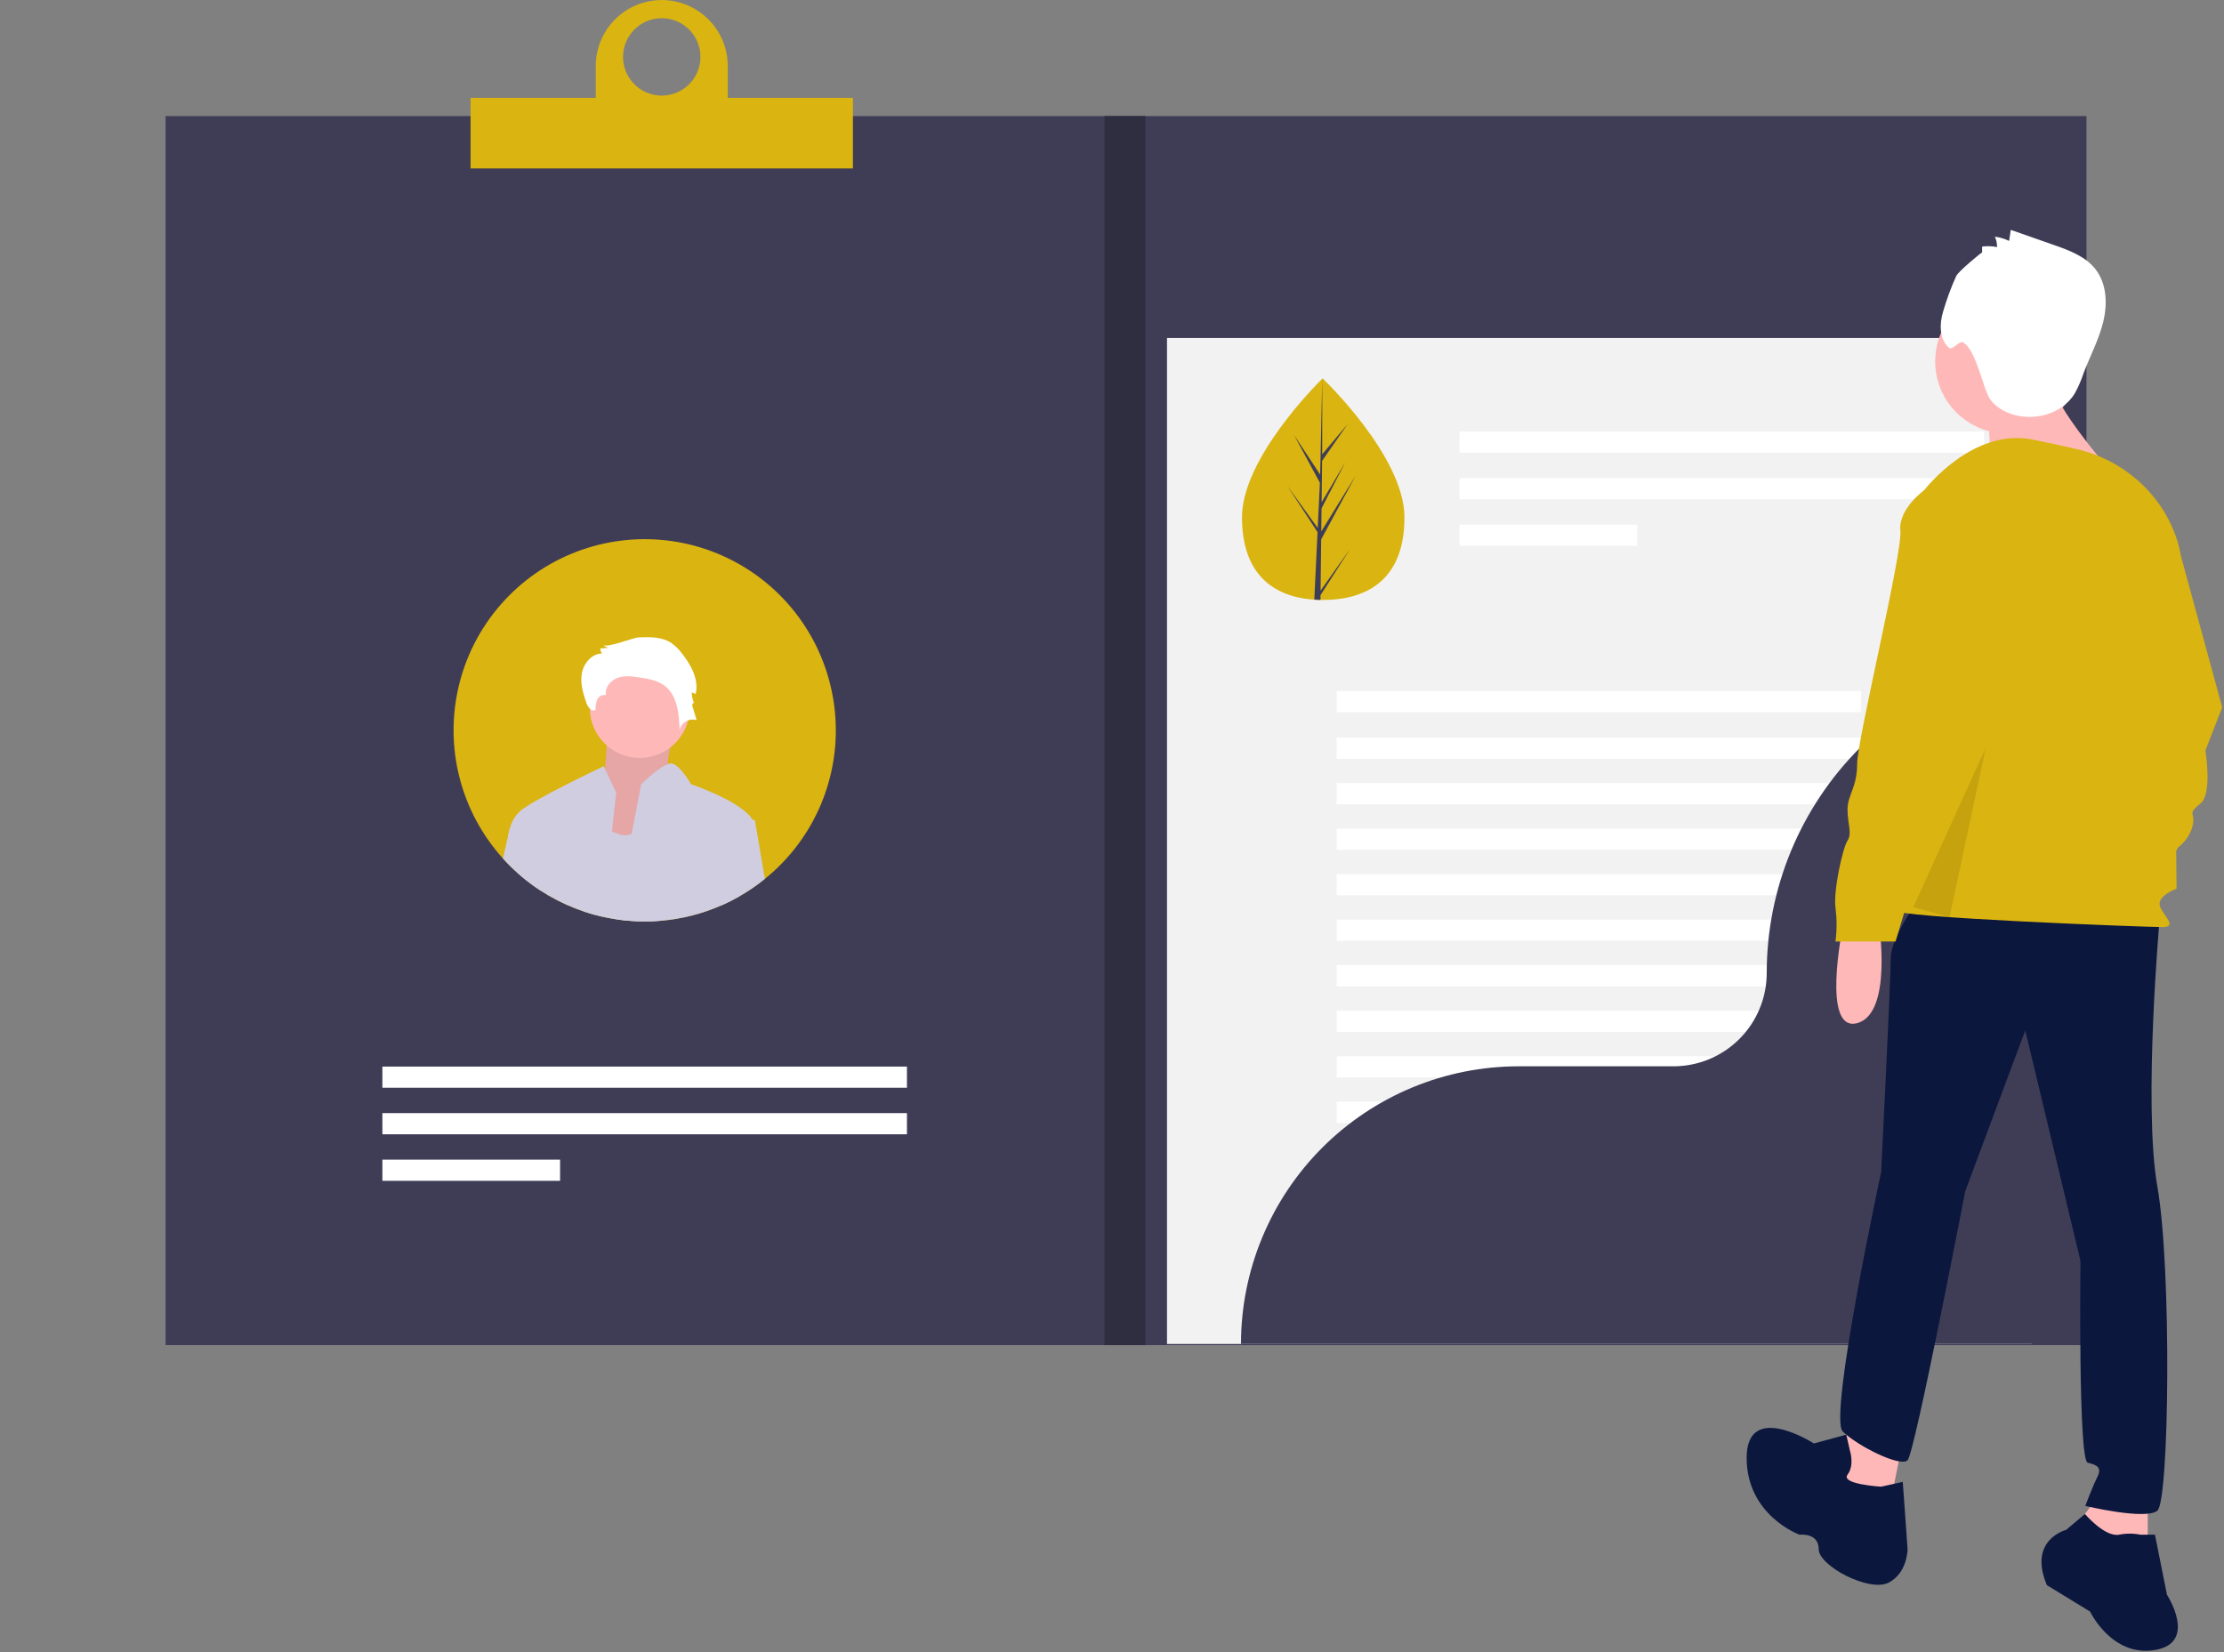 <svg width="926" height="688" viewBox="0 0 926 688" fill="none" xmlns="http://www.w3.org/2000/svg">
<rect x="0" y="0" width="926" height="688" fill="#808080" stroke="none"/>
<g clip-path="url(#clip0)">
<path d="M868.75 48.33H68.941V560.056H868.75V48.33Z" fill="#3F3D56"/>
<path d="M846.007 140.725H485.903V559.582H846.007V140.725Z" fill="#F2F2F2"/>
<path d="M826.105 179.698H607.702V188.505H826.105V179.698Z" fill="white"/>
<path d="M826.105 199.073H607.702V207.879H826.105V199.073Z" fill="white"/>
<path d="M681.677 218.447H607.702V227.254H681.677V218.447Z" fill="white"/>
<path d="M377.621 444.09H159.218V452.897H377.621V444.09Z" fill="white"/>
<path d="M377.621 463.465H159.218V472.271H377.621V463.465Z" fill="white"/>
<path d="M233.193 482.839H159.218V491.646H233.193V482.839Z" fill="white"/>
<path d="M774.933 287.729H556.53V296.536H774.933V287.729Z" fill="white"/>
<path d="M774.933 307.104H556.53V315.91H774.933V307.104Z" fill="white"/>
<path d="M774.933 326.057H556.53V334.863H774.933V326.057Z" fill="white"/>
<path d="M774.933 345.01H556.53V353.816H774.933V345.01Z" fill="white"/>
<path d="M774.933 363.962H556.53V372.769H774.933V363.962Z" fill="white"/>
<path d="M774.933 382.915H556.53V391.722H774.933V382.915Z" fill="white"/>
<path d="M774.933 401.868H556.53V410.675H774.933V401.868Z" fill="white"/>
<path d="M774.933 420.821H556.53V429.627H774.933V420.821Z" fill="white"/>
<path d="M774.933 439.774H556.53V448.58H774.933V439.774Z" fill="white"/>
<path d="M774.933 458.727H556.53V467.533H774.933V458.727Z" fill="white"/>
<path d="M774.933 477.679H556.53V486.486H774.933V477.679Z" fill="white"/>
<path d="M348.002 304.06C348.015 315.925 345.369 327.642 340.257 338.349C335.145 349.056 327.698 358.481 318.464 365.932C315.049 368.706 311.407 371.188 307.576 373.352C305.264 374.665 302.885 375.857 300.45 376.924C292.377 380.487 283.763 382.668 274.967 383.378C272.807 383.558 270.624 383.646 268.419 383.643C264.057 383.648 259.702 383.29 255.399 382.572C253.882 382.335 252.385 382.041 250.907 381.7C248.323 381.125 245.77 380.417 243.259 379.578C232.936 376.134 223.43 370.606 215.332 363.335C213.246 361.486 211.269 359.518 209.41 357.441C200.745 347.86 194.542 336.315 191.338 323.801C188.134 311.287 188.024 298.182 191.019 285.616C194.013 273.05 200.021 261.403 208.525 251.679C217.028 241.955 227.771 234.447 239.825 229.804C251.88 225.162 264.883 223.523 277.712 225.03C290.541 226.538 302.811 231.145 313.461 238.456C324.111 245.766 332.821 255.559 338.839 266.989C344.857 278.419 348.002 291.143 348.002 304.06V304.06Z" fill="#DAB410"/>
<path d="M584.761 215.283C584.874 240.754 569.771 249.714 551.093 249.797C550.66 249.799 550.228 249.796 549.798 249.788C548.932 249.773 548.076 249.738 547.228 249.681C530.365 248.563 517.226 239.272 517.12 215.583C517.012 191.068 548.206 159.992 550.545 157.694L550.55 157.692C550.638 157.604 550.684 157.56 550.684 157.56C550.684 157.56 584.648 189.813 584.761 215.283Z" fill="#DAB410"/>
<path d="M549.845 245.906L562.138 228.569L549.822 247.804L549.798 249.788C548.932 249.773 548.076 249.738 547.228 249.681L548.447 224.193L548.436 223.996L548.459 223.959L548.575 221.55L536.057 202.378L548.604 219.746L548.637 220.257L549.559 201L538.828 181.178L549.674 197.616L550.546 157.694L550.549 157.561L550.55 157.692L550.515 189.172L561.052 176.645L550.481 191.883L550.278 209.123L560.099 192.535L550.249 211.658L550.136 221.244L564.394 198.152L550.095 224.589L549.845 245.906Z" fill="#3F3D56"/>
<path d="M868.276 272.447C833.09 272.447 799.345 286.424 774.464 311.305C749.584 336.185 735.606 369.93 735.606 405.116V405.117C735.606 415.421 731.513 425.304 724.227 432.59C716.94 439.876 707.058 443.97 696.753 443.97H632.313C617.131 443.97 602.097 446.96 588.071 452.77C574.044 458.58 561.299 467.096 550.563 477.832C539.828 488.567 531.312 501.312 525.502 515.339C519.692 529.366 516.701 544.4 516.701 559.582V559.582H868.276V272.447H868.276Z" fill="#3F3D56"/>
<path d="M476.9 48.33H459.843V560.056H476.9V48.33Z" fill="#2F2E41"/>
<path d="M303.008 40.749V27.482C303.004 20.196 300.107 13.21 294.953 8.06C289.8 2.91 282.812 0.017 275.527 0.017C268.241 0.017 261.253 2.91 256.1 8.06C250.947 13.21 248.049 20.196 248.045 27.482V40.749H195.925V70.125H355.129V40.749H303.008ZM275.527 7.581C278.713 7.581 281.828 8.526 284.477 10.296C287.126 12.066 289.191 14.582 290.41 17.526C291.63 20.47 291.949 23.709 291.327 26.834C290.705 29.959 289.171 32.829 286.918 35.082C284.665 37.336 281.795 38.87 278.67 39.491C275.545 40.113 272.305 39.794 269.362 38.575C266.418 37.355 263.902 35.291 262.132 32.641C260.362 29.992 259.417 26.877 259.417 23.691C259.417 21.575 259.833 19.481 260.643 17.526C261.453 15.572 262.639 13.796 264.135 12.3C265.631 10.804 267.407 9.617 269.362 8.807C271.316 7.998 273.411 7.581 275.527 7.581V7.581Z" fill="#DAB410"/>
<path d="M282.551 298.809C282.551 298.809 274.635 321.338 279.506 324.804C284.377 328.27 263.066 356.576 263.066 356.576L237.493 349.644L251.497 325.959C251.497 325.959 253.324 302.275 253.324 298.809C253.324 295.343 282.551 298.809 282.551 298.809Z" fill="#FFB8B8"/>
<path opacity="0.1" d="M282.551 298.809C282.551 298.809 274.635 321.338 279.506 324.804C284.377 328.27 263.066 356.576 263.066 356.576L237.493 349.644L251.497 325.959C251.497 325.959 253.324 302.275 253.324 298.809C253.324 295.343 282.551 298.809 282.551 298.809Z" fill="black"/>
<path d="M266.376 315.561C277.861 315.561 287.172 306.25 287.172 294.765C287.172 283.28 277.861 273.969 266.376 273.969C254.891 273.969 245.58 283.28 245.58 294.765C245.58 306.25 254.891 315.561 266.376 315.561Z" fill="#FFB8B8"/>
<path d="M250.907 381.7C248.323 381.125 245.77 380.417 243.26 379.578L247.24 352.286L248.472 343.871L254.783 346.24C255.636 346.552 256.602 346.922 257.711 347.329C258.559 347.661 259.465 347.815 260.375 347.783C261.284 347.75 262.177 347.531 262.999 347.14C269.102 344.344 272.731 333.465 272.731 333.465C272.731 333.465 272.978 336.517 273.3 341.681C273.878 350.75 274.712 366.349 274.968 383.378C272.807 383.558 270.624 383.646 268.419 383.643C264.057 383.648 259.702 383.29 255.399 382.572C253.883 382.335 252.385 382.041 250.907 381.7Z" fill="#D0CDE1"/>
<path d="M256.555 330.007L254.783 346.24L253.92 354.096L250.907 381.7C248.323 381.125 245.77 380.417 243.26 379.578C232.936 376.135 223.43 370.606 215.333 363.335L211.495 349.642C211.515 348.825 211.598 348.011 211.741 347.206C211.74 347.201 211.741 347.196 211.743 347.191C211.744 347.186 211.747 347.182 211.75 347.178C211.864 346.461 212.022 345.752 212.224 345.055C212.229 345.046 212.233 345.037 212.234 345.027C212.914 342.42 214.251 340.031 216.119 338.09C220.744 333.465 251.352 319.023 251.352 319.023L251.93 320.236L256.555 330.007Z" fill="#D0CDE1"/>
<path d="M265.933 265.374C270.543 265.21 275.477 265.128 279.364 267.612C281.152 268.859 282.721 270.395 284.006 272.156C287.791 276.942 291.063 282.964 289.656 288.902L288.023 288.265C288.023 289.85 288.375 291.415 289.055 292.847C288.825 292.178 288.054 293.259 288.261 293.936L290.06 299.839C289.316 299.609 288.533 299.539 287.761 299.632C286.988 299.725 286.244 299.979 285.576 300.377C284.908 300.776 284.331 301.31 283.883 301.946C283.434 302.582 283.124 303.304 282.973 304.067C282.767 297.211 282.056 289.35 276.495 285.336C273.69 283.311 270.14 282.693 266.725 282.144C263.575 281.638 260.272 281.155 257.254 282.193C254.237 283.23 251.667 286.316 252.351 289.433C251.632 289.271 250.878 289.36 250.217 289.686C249.555 290.012 249.026 290.555 248.716 291.224C248.133 292.582 247.878 294.057 247.971 295.532C246.488 296.58 244.8 294.498 244.196 292.786C242.777 288.766 241.516 284.486 242.28 280.292C243.045 276.098 246.462 272.09 250.725 272.076C250.208 271.507 249.932 270.76 249.955 269.992L253.469 269.695C252.577 269.569 251.757 269.136 251.149 268.471C252.559 270.024 263.652 265.456 265.933 265.374Z" fill="white"/>
<path d="M314.323 345.027C313.783 349.357 310.694 361.591 307.576 373.352C305.264 374.665 302.885 375.857 300.45 376.924C292.377 380.487 283.763 382.668 274.968 383.378C272.807 383.558 270.624 383.646 268.419 383.643C264.057 383.648 259.702 383.29 255.399 382.572C257.01 376.356 259.18 366.112 261.208 356.076C261.824 353.044 262.43 350.021 262.999 347.14C265.226 335.787 266.95 326.538 266.95 326.538C266.95 326.538 273.868 319.753 277.972 318.18C278.527 317.932 279.138 317.831 279.744 317.886C283.127 318.445 287.751 326.538 287.751 326.538C287.751 326.538 308.505 333.456 313.356 341.312C314.095 342.403 314.436 343.714 314.323 345.027V345.027Z" fill="#D0CDE1"/>
<path d="M226.515 345.027L225.302 370.954C221.781 368.684 218.448 366.136 215.332 363.335C213.246 361.486 211.269 359.518 209.41 357.441C210.405 353.072 211.239 349.395 211.741 347.206C211.74 347.201 211.741 347.196 211.742 347.191C211.744 347.186 211.747 347.182 211.75 347.178C212.016 345.965 212.186 345.216 212.224 345.055C212.229 345.046 212.233 345.037 212.234 345.027H226.515Z" fill="#D0CDE1"/>
<path d="M318.464 365.932C315.049 368.706 311.407 371.188 307.576 373.352C305.264 374.665 302.885 375.857 300.45 376.924L298.147 363.506L300.459 338.09L313.356 341.312L314.323 341.558L318.464 365.932Z" fill="#D0CDE1"/>
<path d="M865.25 410.501C865.25 410.501 856.25 454.501 871.25 450.501C886.25 446.501 880.25 408.501 880.25 408.501L865.25 410.501Z" fill="#A0616A"/>
<path d="M907.25 228.501H897.25C897.25 228.501 886.25 236.501 887.25 245.501C888.25 254.501 869.25 332.501 869.25 342.501C869.25 352.501 865.25 355.501 865.25 361.501C865.25 367.501 867.25 371.501 865.25 374.501C863.25 377.501 859.25 395.501 860.25 402.501C860.832 407.15 860.832 411.853 860.25 416.501H885.25C885.25 416.501 903.25 355.501 907.25 352.501C911.25 349.501 913.25 344.501 913.25 341.501C913.25 338.501 911.25 338.501 916.25 334.501C921.25 330.501 918.25 312.501 918.25 312.501L925.25 294.501L907.25 228.501Z" fill="#DAB410"/>
<path d="M767.25 386.001C767.25 386.001 758.25 430.001 773.25 426.001C788.25 422.001 782.25 384.001 782.25 384.001L767.25 386.001Z" fill="#FFB8B8"/>
<path d="M770.25 591.001L764.25 616.001L786.25 630.001L792.25 600.001L770.25 591.001Z" fill="#FFB8B8"/>
<path d="M874.25 622.001L863.25 637.001L876.25 652.001H894.25V622.001H874.25Z" fill="#FFB8B8"/>
<path d="M897.25 639.001H891.25C888.28 638.397 885.22 638.397 882.25 639.001C876.25 640.001 868.108 630.376 868.108 630.376L860.25 637.001C860.25 637.001 844.25 641.001 852.25 660.001L870.25 671.001C870.25 671.001 879.25 690.001 897.25 687.001C915.25 684.001 902.25 664.001 902.25 664.001L897.25 639.001Z" fill="#0B173D"/>
<path d="M770.25 604.001L768.729 597.34L755.25 601.001C755.25 601.001 727.25 583.001 727.25 607.001C727.25 631.001 749.25 639.001 749.25 639.001C749.25 639.001 757.25 638.001 757.25 645.001C757.25 652.001 778.25 663.001 786.25 659.001C794.25 655.001 794.25 645.001 794.25 645.001L792.25 617.001L783.25 619.001C783.25 619.001 766.25 618.001 769.25 614.001C772.25 610.001 770.25 604.001 770.25 604.001Z" fill="#0B173D"/>
<path d="M799.25 374.001C799.25 374.001 787.25 390.001 787.25 399.001C787.25 408.001 783.25 488.001 783.25 488.001C783.25 488.001 761.25 590.001 767.25 596.001C773.25 602.001 791.25 611.001 794.25 608.001C797.25 605.001 818.25 496.001 818.25 496.001L843.25 429.001L866.25 525.001C866.25 525.001 865.25 608.001 869.25 609.001C873.25 610.001 875.25 611.001 873.25 615.001C871.25 619.001 868.25 627.001 868.25 627.001C868.25 627.001 893.25 633.001 898.25 629.001C903.25 625.001 904.25 528.001 898.25 494.001C892.25 460.001 899.25 382.001 899.25 382.001L799.25 374.001Z" fill="#0B173D"/>
<path d="M835.75 180.501C852.319 180.501 865.75 167.07 865.75 150.501C865.75 133.933 852.319 120.501 835.75 120.501C819.181 120.501 805.75 133.933 805.75 150.501C805.75 167.07 819.181 180.501 835.75 180.501Z" fill="#FFB8B8"/>
<path d="M826.75 169.501C826.75 169.501 830.75 190.501 826.75 196.501C822.75 202.501 880.75 198.501 880.75 198.501C880.75 198.501 852.75 166.501 855.75 160.501C858.75 154.501 826.75 169.501 826.75 169.501Z" fill="#FFB8B8"/>
<path d="M801.25 204.001C801.25 204.001 821.25 178.001 846.25 183.001C852.999 184.351 859.166 185.701 864.572 186.953C883.621 191.362 899.461 204.938 905.969 223.376C907.656 228.158 908.5 232.751 907.75 236.501C904.75 251.501 906.25 370.001 906.25 370.001C906.25 370.001 898.25 373.001 899.25 377.001C900.25 381.001 907.25 386.001 900.25 386.001C893.25 386.001 787.25 382.001 789.25 379.001C791.25 376.001 801.25 204.001 801.25 204.001Z" fill="#DAB410"/>
<path d="M811.25 204.001H801.25C801.25 204.001 790.25 212.001 791.25 221.001C792.25 230.001 773.25 308.001 773.25 318.001C773.25 328.001 769.25 331.001 769.25 337.001C769.25 343.001 771.25 347.001 769.25 350.001C767.25 353.001 763.25 371.001 764.25 378.001C764.832 382.65 764.832 387.353 764.25 392.001H789.25C789.25 392.001 807.25 331.001 811.25 328.001C815.25 325.001 817.25 320.001 817.25 317.001C817.25 314.001 815.25 314.001 820.25 310.001C825.25 306.001 822.25 288.001 822.25 288.001L829.25 270.001L811.25 204.001Z" fill="#DAB410"/>
<path opacity="0.1" d="M796.671 377.682L826.75 311.501L811.711 381.885L796.671 377.682Z" fill="black"/>
<path d="M825.284 105.134L825.3 102.659C827.367 102.396 829.463 102.469 831.506 102.876C831.529 101.382 831.219 99.901 830.599 98.541C832.658 98.812 834.661 99.409 836.533 100.308L837.222 95.71L855.134 101.987C861.563 104.24 868.358 106.749 872.531 112.134C877.183 118.138 877.52 126.539 875.734 133.921C873.949 141.304 870.316 148.086 867.605 155.181C866.617 158.211 865.343 161.139 863.8 163.928C858.386 172.654 846.164 175.769 836.587 172.061C833.053 170.693 829.716 168.412 827.925 165.072C827.008 163 826.228 160.87 825.59 158.696C823.925 154.287 821.495 145.063 817.455 142.636C815.677 141.568 812.966 146.153 811.431 144.759C807.486 141.175 807.463 134.914 809.024 129.818C810.496 124.712 812.335 119.718 814.527 114.877C815.468 112.924 825.286 104.837 825.284 105.134Z" fill="white"/>
</g>
<defs>
<clipPath id="clip0">
<rect width="925.25" height="687.323" fill="white"/>
</clipPath>
</defs>
</svg>
